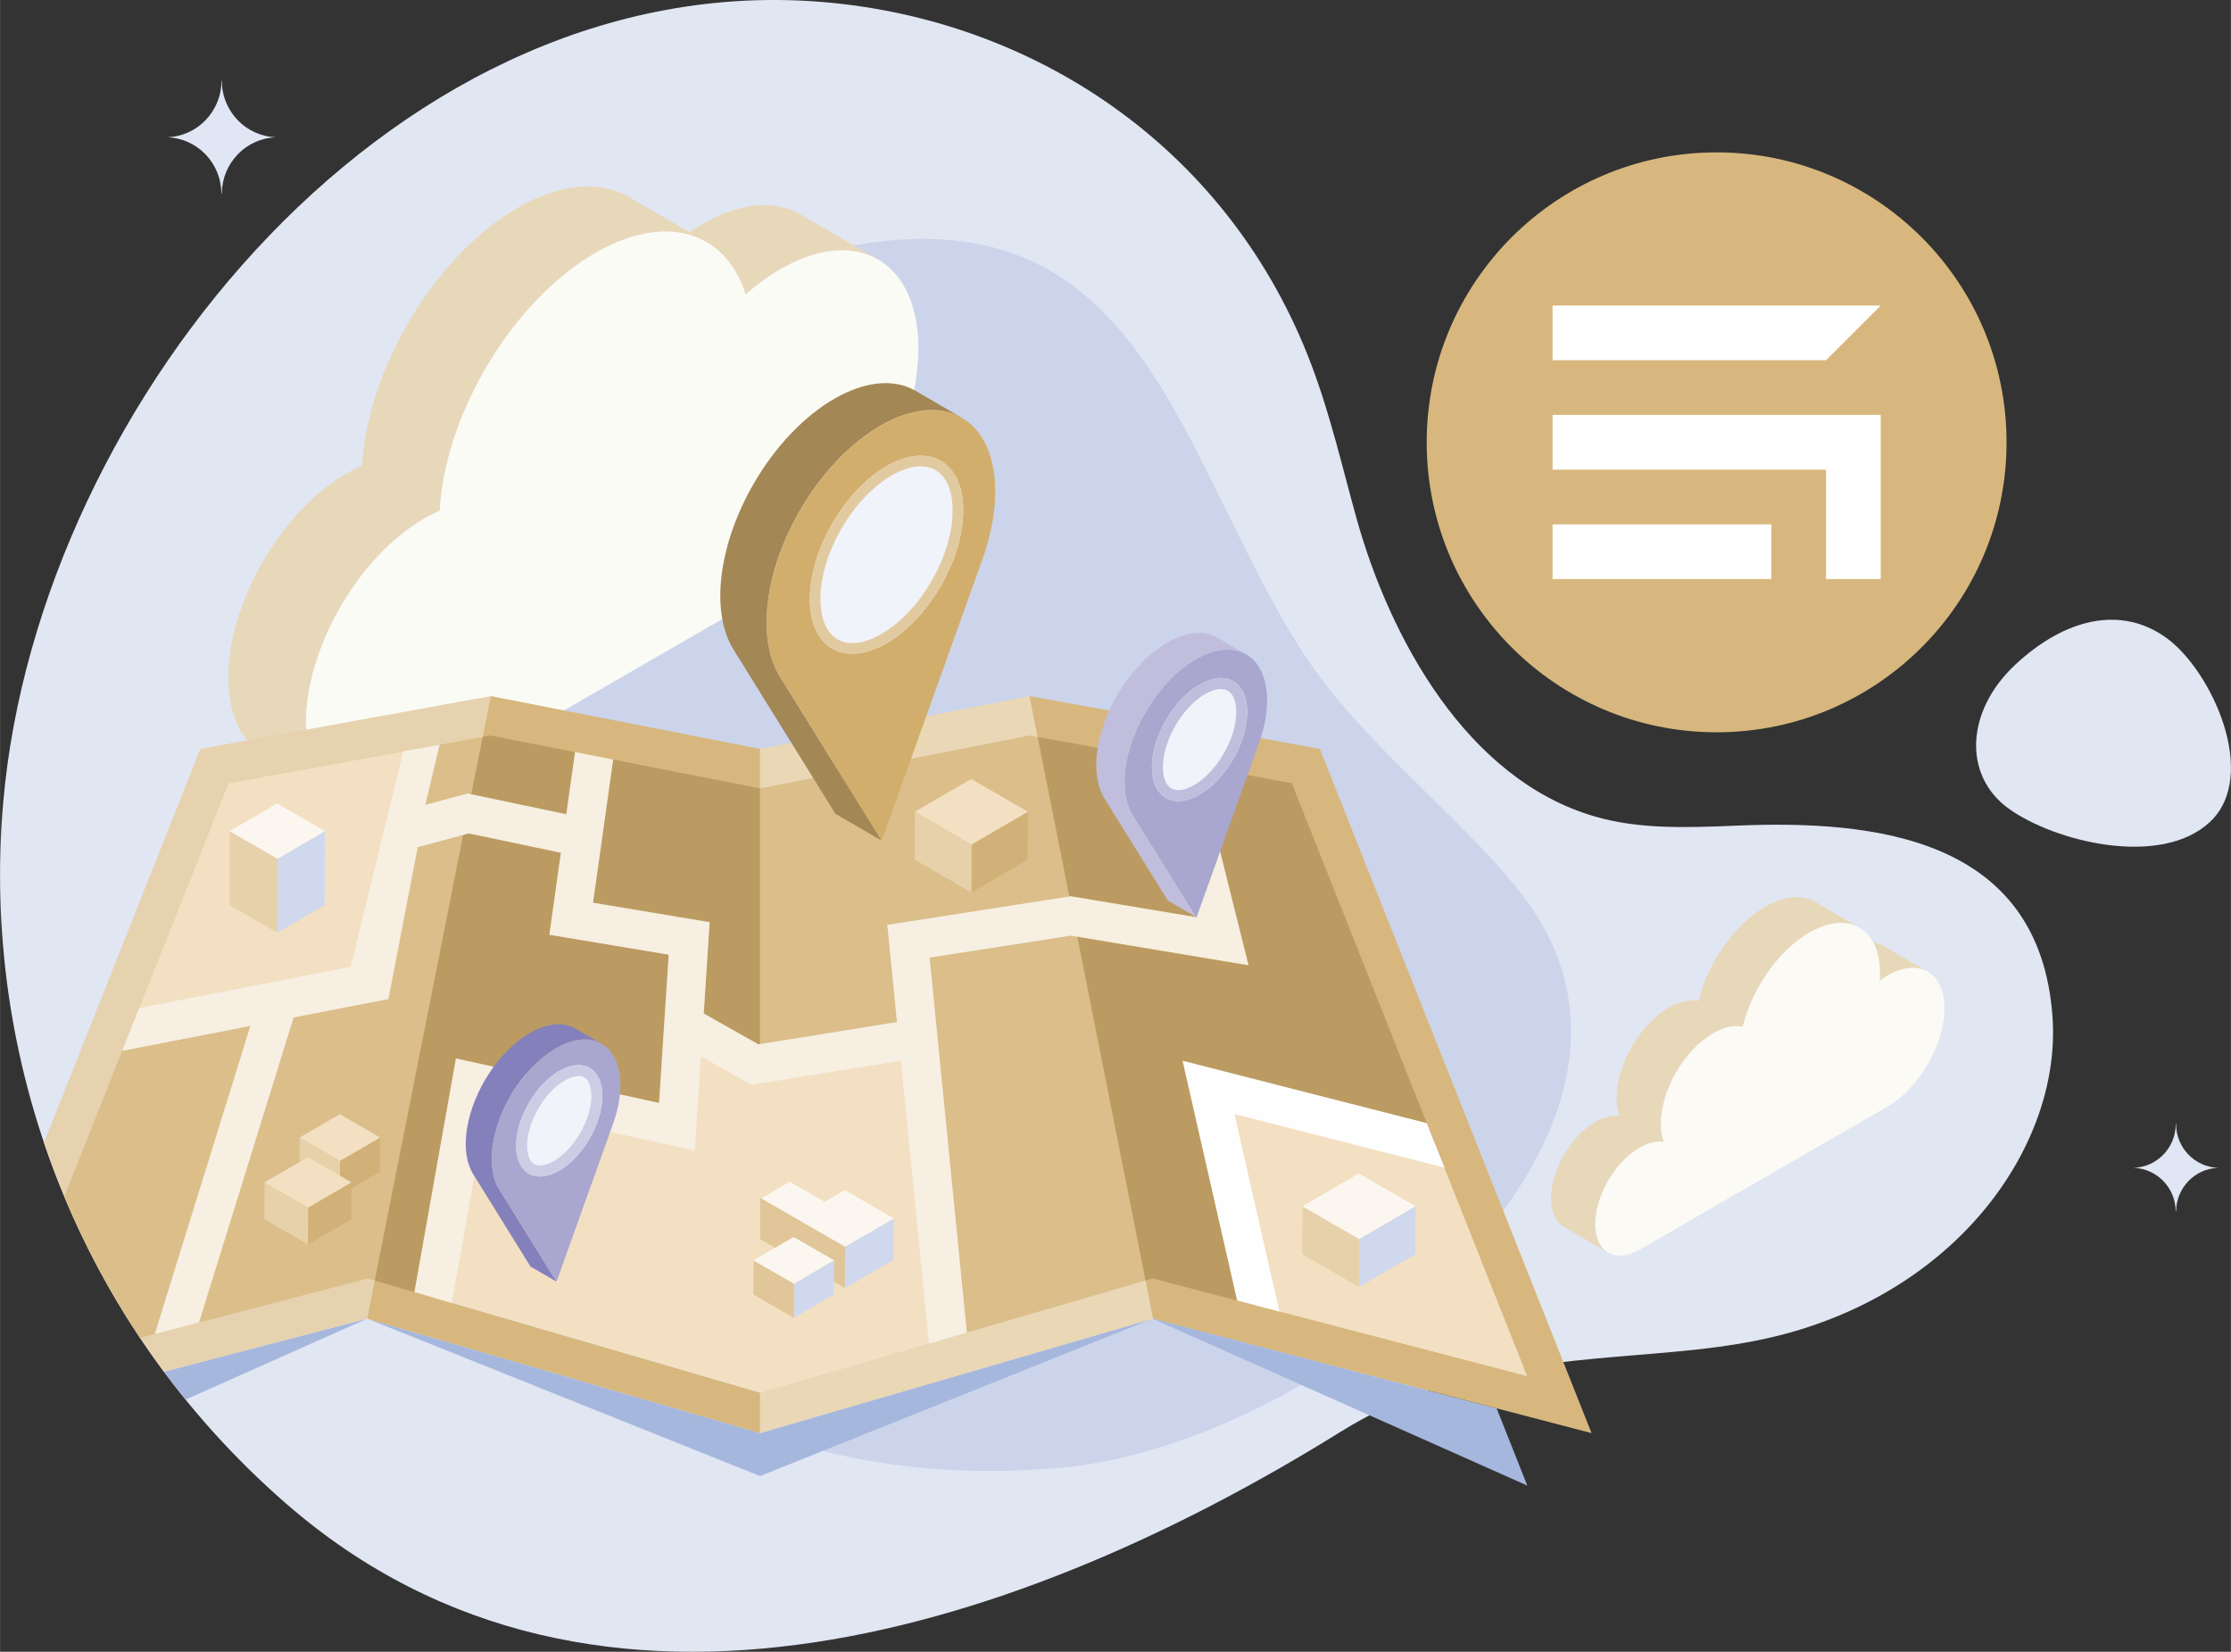 <?xml version="1.0" encoding="UTF-8"?>
<!DOCTYPE svg PUBLIC "-//W3C//DTD SVG 1.1//EN" "http://www.w3.org/Graphics/SVG/1.1/DTD/svg11.dtd">
<!-- Creator: CorelDRAW X7 -->
<svg xmlns="http://www.w3.org/2000/svg" xml:space="preserve" width="10.697in" height="7.919in" version="1.1" style="shape-rendering:geometricPrecision; text-rendering:geometricPrecision; image-rendering:optimizeQuality; fill-rule:evenodd; clip-rule:evenodd"
viewBox="0 0 106966 79191"
 xmlns:xlink="http://www.w3.org/1999/xlink">
 <rect x="0" y="0" width="106966" height="79191" fill="#333333" stroke="none"/>
 <defs>
  <style type="text/css">
   <![CDATA[
    .fil14 {fill:#FEFEFE}
    .fil10 {fill:#C6D8D9}
    .fil16 {fill:#C19F3D}
    .fil9 {fill:#A7C0C1}
    .fil21 {fill:#8480BC}
    .fil17 {fill:#A38755}
    .fil5 {fill:#A6B7DE}
    .fil22 {fill:#A9A6D0}
    .fil11 {fill:#BB9B61}
    .fil24 {fill:#C1BEDD}
    .fil1 {fill:#CBD4EA}
    .fil23 {fill:#CECBE4}
    .fil25 {fill:#CFD8ED}
    .fil30 {fill:#D1B177}
    .fil18 {fill:#D2AE6D}
    .fil7 {fill:#D7B77D}
    .fil12 {fill:#DBBE8A}
    .fil28 {fill:#E0C698}
    .fil31 {fill:#E0E6F3}
    .fil0 {fill:#E1E6F3}
    .fil20 {fill:#E2CAA0}
    .fil26 {fill:#E6D1AB}
    .fil6 {fill:#E6D2AE}
    .fil2 {fill:#E8D8BA}
    .fil8 {fill:#E9D7B6}
    .fil19 {fill:#F1F3FA}
    .fil13 {fill:#F3E0C2}
    .fil15 {fill:#F6EFE2}
    .fil27 {fill:#FBF7F0}
    .fil4 {fill:#FBFAF4}
    .fil3 {fill:#FBFBF5}
    .fil29 {fill:white}
   ]]>
  </style>
 </defs>
 <g id="Layer_x0020_1">
  <g id="_1502833716320">
   <path class="fil0" d="M155 38423c-1085,12298 3529,24928 13551,33656 15022,13084 35695,5814 50542,-3418 1534,-953 3396,-1871 5908,-2505 5977,-1508 10976,-901 15870,-2327 8274,-2410 12812,-9229 12383,-15103 -626,-8566 -8494,-9422 -15135,-9143 -2578,109 -4745,164 -6827,-444 -6124,-1786 -9809,-8549 -11409,-14293 -678,-2432 -1247,-4939 -2167,-7368 -3876,-10242 -12974,-16319 -22884,-17331 -20749,-2119 -38134,19040 -39832,38276z"/>
   <path class="fil1" d="M50977 70357c12459,-1158 30977,-16013 21951,-27525 -2967,-3784 -7682,-7260 -10426,-11495 -6441,-9941 -7775,-24149 -25206,-18663 -32763,10311 -23285,61120 13681,57683z"/>
   <path class="fil2" d="M38380 10278c-1198,-696 -2857,-599 -4685,456 -211,122 -420,258 -628,402l-2911 -1692c-1365,-793 -3254,-684 -5336,518 -3968,2291 -7215,7728 -7462,12364 -250,106 -500,231 -756,378 -3128,1807 -5668,6202 -5658,9800 5,1786 639,3044 1658,3637l3726 2164c-1020,-592 -1653,-1850 -1659,-3636 -10,-3599 2530,-7993 5658,-9799 257,-149 507,-273 756,-379 247,-4637 3494,-10072 7463,-12364 1633,-943 3144,-1204 4380,-894 -307,218 -609,456 -904,716l3726 2165c539,-475 1102,-886 1673,-1215 1828,-1055 3486,-1152 4684,-455l-3725 -2166z"/>
   <path class="fil3" d="M28546 12127c3384,-1954 6260,-1020 7202,1987 539,-475 1102,-886 1673,-1215 3634,-2098 6597,-406 6609,3770 12,4173 -2932,9274 -6566,11373l-17100 9872c-3128,1806 -5684,350 -5695,-3245 -10,-3599 2530,-7993 5658,-9799 257,-149 507,-273 756,-379 247,-4637 3494,-10072 7463,-12364z"/>
   <g>
    <path class="fil2" d="M90309 45350c-497,-288 -1185,-247 -1944,191 -123,71 -244,154 -364,241l2125 1235c119,-87 240,-170 363,-241 760,-439 1447,-480 1944,-191l-2124 -1235zm-1153 -875l-2124 -1234c-614,-357 -1464,-306 -2402,236 -1495,863 -2758,2710 -3196,4514 -405,-85 -893,10 -1418,313 -1389,802 -2511,2745 -2507,4342 1,336 56,625 147,874 -337,-62 -740,20 -1175,271 -1173,677 -2121,2321 -2117,3669 2,671 239,1143 621,1365l2124 1234c-382,-222 -619,-693 -621,-1364 -3,-1349 944,-2992 2118,-3670 434,-251 837,-333 1174,-271 -91,-248 -146,-538 -147,-874 -4,-1596 1118,-3539 2507,-4342 525,-303 1013,-398 1418,-313 438,-1803 1701,-3651 3196,-4514 938,-542 1788,-592 2402,-236z"/>
    <path class="fil4" d="M86754 44711c1865,-1077 3380,-213 3386,1929 0,124 -5,249 -15,377 120,-87 241,-170 364,-241 1509,-872 2734,-173 2739,1559 5,1733 -1213,3842 -2721,4713l-11888 6863c-1173,678 -2127,132 -2131,-1216 -3,-1349 944,-2992 2118,-3670 434,-251 837,-333 1174,-271 -91,-248 -146,-538 -147,-874 -4,-1596 1118,-3539 2507,-4342 525,-303 1013,-398 1418,-313 438,-1803 1701,-3651 3196,-4514z"/>
   </g>
   <g>
    <path class="fil5" d="M73228 71223l-17958 -7998 17 -5 16470 4300 1471 3703zm-65373 -5459l9745 -2544 -8705 3883 -16 -21 -17 -20 -17 -21 -17 -21 -16 -20 -17 -21 0 0 -17 -21 -16 -20 -17 -21 -17 -21 -16 -21 -17 -20 -16 -21 -17 -21 -16 -21 -17 -20 -16 -21 -17 -21 0 0 -16 -21 -17 -21 -16 -20 0 0 -17 -21 -16 -21 0 0 -16 -21 -17 -21 -16 -21 -16 -21 -17 -20 -16 -21 0 0 -16 -21 -17 -21 0 0 -16 -21 -16 -21 -16 -21 0 0 -17 -21 -16 -21 -16 -21 0 0 -16 -21 0 0 -16 -21 0 0 -16 -21 -1 0 -16 -21 -16 -21 0 0 -16 -21 0 0 -16 -21 0 0 -16 -21 -16 -21 0 0 -16 -21 0 0 -16 -21 0 0 -16 -21 0 0 -16 -21 -16 -21 0 0 -16 -21 0 0 -16 -21 0 0 -16 -21 0 0 -16 -22 -16 -21 0 0 -15 -21 0 0 -16 -21 0 0 -16 -21 -16 -21 -16 -21 -16 -22 -15 -21 -16 -21zm28588 5003l-18843 -7547 18843 5488 0 -1935 0 1935 18745 -5459 -18745 7518z"/>
    <path class="fil6" d="M17600 63220l-9745 2544c-396,-533 -777,-1073 -1144,-1622 -1441,-2155 -2652,-4426 -3631,-6775 -355,-851 -680,-1712 -974,-2582l7498 -18880 13922 -2533 -5926 29848z"/>
    <polygon class="fil7" points="17600,63220 36443,68708 36443,35905 23526,33372 "/>
    <polygon class="fil8" points="55287,63220 36443,68708 36443,35905 49359,33372 "/>
    <polygon class="fil7" points="55287,63220 76309,68708 63282,35905 49359,33372 "/>
    <polygon class="fil9" points="36443,66773 21662,62468 23349,52976 33311,55155 33605,50648 36016,52009 36443,51940 "/>
    <polygon class="fil10" points="36443,66773 36443,66773 36443,51940 43192,50855 44539,64415 "/>
    <polygon class="fil11" points="34024,44213 28431,43280 29396,36416 36443,37798 36443,50058 36363,50071 33739,48590 "/>
    <path class="fil12" d="M46353 63887l-1786 -17979 6768 -1054 315 52 3273 16485 -8570 2496zm-9910 -13829l0 -12260 12930 -2535 376 68 1519 7653 -8723 1359 463 4660 -6565 1055z"/>
    <polygon class="fil11" points="73228,65983 55259,61293 54923,61391 51650,44906 59859,46275 57479,36738 55473,36373 57371,43976 51345,42972 51268,42984 49749,35331 61936,37548 "/>
    <path class="fil12" d="M3080 57367l7870 -19819 12187 -2217 -546 2749 -168 -35 -2036 546 686 -2884 -1738 316 -2525 10330 -10141 1976 -815 2051 6150 -1197 -4583 14774 446 -116 -1156 301c-1441,-2155 -2652,-4426 -3631,-6775z"/>
    <polygon class="fil11" points="27151,39039 22591,38080 23137,35331 23514,35263 27570,36058 "/>
    <polygon class="fil12" points="9538,63405 14074,48779 18621,47894 20025,40611 22205,40026 17963,61391 17626,61293 "/>
    <polygon class="fil11" points="19868,61946 17963,61391 22205,40026 22475,39954 26891,40883 26339,44815 32061,45769 31598,52879 21858,50748 "/>
    <polygon class="fil13" points="68786,54798 68786,54798 57962,53205 60240,62593 73228,65983 "/>
    <polygon class="fil14" points="59185,53407 69256,55982 68409,53847 56698,50854 59315,62352 61341,62881 "/>
    <polygon class="fil13" points="20753,62204 36443,66773 45654,64090 43707,49794 36190,50854 32857,49794 32455,53857 22285,52503 "/>
    <polygon class="fil13" points="17600,47289 20037,35895 10950,37548 6526,48689 "/>
    <polygon class="fil15" points="59859,46275 57479,36738 55473,36373 57371,43976 51345,42972 42545,44343 43008,49003 36363,50071 33739,48590 34024,44213 28431,43280 29396,36416 27570,36058 27151,39039 22423,38045 20387,38591 21073,35707 19335,36023 16810,46353 6669,48329 5854,50380 12004,49183 7421,63957 9538,63405 14074,48779 18621,47894 20025,40611 22475,39954 26891,40883 26339,44815 32061,45769 31598,52879 21858,50748 19868,61946 21662,62469 23349,52976 33311,55155 33605,50648 36016,52009 43192,50855 44539,64415 46353,63887 44567,45908 51335,44854 "/>
    <path class="fil16" d="M49766 33446l-407 -74 407 74zm-26646 0l0 0 406 -74 -406 74z"/>
   </g>
   <g>
    <path class="fil17" d="M42216 20410c1403,-810 2808,-1005 3882,-393l-2219 -1290c-1074,-612 -2479,-417 -3882,393 -1402,810 -2803,2235 -3870,4083 -1688,2923 -2077,6139 -961,7938l4888 7874 2219 1289 -4888 -7874c-1116,-1798 -727,-5014 961,-7938 1067,-1848 2468,-3272 3870,-4082z"/>
    <path class="fil18" d="M42216 20410c1403,-810 2808,-1005 3882,-393 1699,968 2104,3725 1002,6805l-4827 13482 -4888 -7874c-1116,-1798 -727,-5014 961,-7938 1067,-1848 2468,-3272 3870,-4082z"/>
    <path class="fil19" d="M46181 24472c0,2345 -1646,5196 -3676,6368 -2031,1173 -3677,223 -3677,-2122 0,-2345 1646,-5196 3677,-6368 2030,-1173 3676,-222 3676,2122z"/>
    <path class="fil20" d="M44147 21848c-495,0 -1053,161 -1642,502 -2031,1172 -3677,4023 -3677,6368 0,1663 828,2625 2034,2625 495,0 1052,-162 1643,-503 2030,-1172 3676,-4023 3676,-6368 0,-1663 -828,-2624 -2034,-2624zm0 509l0 0c955,0 1525,791 1525,2115 0,2179 -1535,4838 -3422,5928 -492,283 -972,434 -1388,434 -955,0 -1525,-791 -1525,-2116 0,-2179 1535,-4838 3422,-5927 492,-284 971,-434 1388,-434z"/>
   </g>
   <path class="fil21" d="M26651 50254c789,-456 1579,-566 2183,-221l-1248 -726c-605,-344 -1395,-235 -2184,221 -789,456 -1577,1258 -2177,2297 -950,1645 -1169,3454 -541,4466l2750 4430 1248 725 -2750 -4430c-628,-1012 -408,-2821 541,-4466 600,-1039 1388,-1841 2178,-2296z"/>
   <path class="fil22" d="M26651 50254c789,-456 1579,-566 2183,-221 956,544 1184,2095 564,3828l-2716 7585 -2750 -4430c-628,-1012 -408,-2821 541,-4466 600,-1039 1388,-1841 2178,-2296z"/>
   <path class="fil19" d="M28881 52539c0,1319 -926,2923 -2069,3583 -1142,659 -2068,125 -2068,-1194 0,-1319 926,-2923 2068,-3583 1143,-659 2069,-125 2069,1194z"/>
   <path class="fil23" d="M27736 51063c-278,0 -592,91 -924,282 -1142,660 -2068,2264 -2068,3583 0,935 466,1476 1145,1476 278,0 591,-91 923,-282 1143,-660 2069,-2264 2069,-3583 0,-935 -466,-1477 -1145,-1476zm0 526l0 0c558,0 618,665 618,950 0,1130 -827,2562 -1805,3127 -240,138 -468,212 -660,212 -558,0 -618,-665 -618,-950 0,-1130 826,-2562 1805,-3127 240,-138 468,-212 660,-212z"/>
   <g>
    <path class="fil24" d="M57336 31614c871,-503 1744,-624 2411,-244l-1379 -801c-667,-380 -1540,-259 -2411,244 -872,503 -1742,1388 -2405,2537 -1049,1817 -1291,3815 -597,4932l3037 4893 1379 801 -3037 -4893c-694,-1117 -452,-3115 597,-4932 663,-1148 1533,-2033 2405,-2537z"/>
    <path class="fil22" d="M57336 31614c871,-503 1744,-624 2411,-244 1056,602 1308,2315 623,4229l-2999 8377 -3037 -4893c-694,-1117 -452,-3115 597,-4932 663,-1148 1533,-2033 2405,-2537z"/>
    <path class="fil19" d="M59799 34139c0,1457 -1023,3228 -2284,3957 -1262,728 -2285,138 -2285,-1319 0,-1457 1023,-3229 2285,-3957 1261,-729 2284,-138 2284,1319z"/>
    <path class="fil24" d="M58535 32508c-307,0 -654,100 -1020,312 -1262,728 -2285,2500 -2285,3957 0,1033 515,1631 1264,1631 307,0 654,-101 1021,-312 1261,-729 2284,-2500 2284,-3957 0,-1034 -514,-1631 -1264,-1631zm0 526l0 0c666,0 738,773 738,1105 0,1265 -926,2868 -2022,3500 -273,158 -535,242 -757,242 -665,0 -737,-772 -737,-1104 0,-1266 925,-2868 2021,-3501 274,-158 535,-242 757,-242z"/>
   </g>
   <polygon class="fil25" points="15580,39847 15574,43395 13297,44718 13302,41170 "/>
   <polygon class="fil26" points="13302,41170 13297,44718 11005,43395 11010,39847 "/>
   <polygon class="fil27" points="15580,39847 13302,41170 11010,39847 13287,38524 "/>
   <g>
    <polygon class="fil25" points="67868,57832 67862,60133 65160,61703 65166,59402 "/>
    <polygon class="fil26" points="65166,59402 65160,61703 62440,60133 62447,57832 "/>
    <polygon class="fil27" points="67868,57832 65166,59402 62447,57832 65149,56262 "/>
   </g>
   <g>
    <polygon class="fil25" points="42850,58414 42844,60400 40512,61756 40517,59770 "/>
    <polygon class="fil28" points="40517,59770 40512,61756 36443,59407 36443,57417 "/>
    <polygon class="fil27" points="42850,58414 40517,59770 36500,57450 37868,56660 39536,57620 40502,57059 "/>
   </g>
   <g>
    <path class="fil7" d="M96207 21206c0,-7677 -6224,-13901 -13902,-13901 -7677,0 -13901,6224 -13901,13901 0,7678 6224,13902 13901,13902 7678,0 13902,-6224 13902,-13902z"/>
    <path class="fil29" d="M84930 25141l0 2621 -10491 0 0 -2621 10491 0zm-10491 -7870l0 -2624c5246,0 10491,0 15736,0l-2624 2624c-4368,0 -8740,0 -13112,0zm15736 2621c0,2625 0,5249 0,7870l-2624 0 0 -5245 -13112 0 0 -2625c5246,0 10491,0 15736,0z"/>
   </g>
   <g>
    <polygon class="fil30" points="49283,38916 49277,41217 46575,42787 46581,40486 "/>
    <polygon class="fil26" points="46581,40486 46575,42787 43855,41217 43862,38916 "/>
    <polygon class="fil13" points="49283,38916 46581,40486 43862,38916 46563,37346 "/>
   </g>
   <g>
    <polygon class="fil25" points="39989,60424 39984,62063 38060,63181 38064,61542 "/>
    <polygon class="fil28" points="38064,61542 38060,63181 36123,62063 36128,60424 "/>
    <polygon class="fil27" points="39989,60424 38064,61542 36128,60424 38052,59306 "/>
   </g>
   <g>
    <polygon class="fil30" points="18226,54535 18221,56173 16297,57291 16302,55653 "/>
    <polygon class="fil26" points="16302,55653 16297,57291 14360,56173 14365,54535 "/>
    <polygon class="fil13" points="18226,54535 16302,55653 14365,54535 16289,53417 "/>
   </g>
   <g>
    <polygon class="fil30" points="16848,56687 16843,58456 14765,59663 14770,57894 "/>
    <polygon class="fil26" points="14770,57894 14765,59663 12674,58456 12679,56687 "/>
    <polygon class="fil13" points="16848,56687 14770,57894 12679,56687 14757,55480 "/>
   </g>
   <path class="fil31" d="M102297 55989c1118,37 2014,954 2020,2090l18 0c10,-1136 906,-2053 2020,-2090 -1120,-36 -2020,-962 -2020,-2104l-15 0c0,1142 -899,2068 -2023,2104z"/>
   <path class="fil31" d="M8010 6581c1439,47 2593,1228 2601,2691l23 0c12,-1463 1166,-2644 2601,-2691 -1443,-47 -2601,-1240 -2601,-2710l-19 0c0,1470 -1158,2663 -2605,2710z"/>
   <path class="fil0" d="M103879 30589c-2186,-1590 -4890,-932 -7257,1281 -2367,2214 -2513,5297 -327,6887 2186,1589 7296,2864 9663,651 2367,-2213 107,-7230 -2079,-8819z"/>
  </g>
 </g>
</svg>
